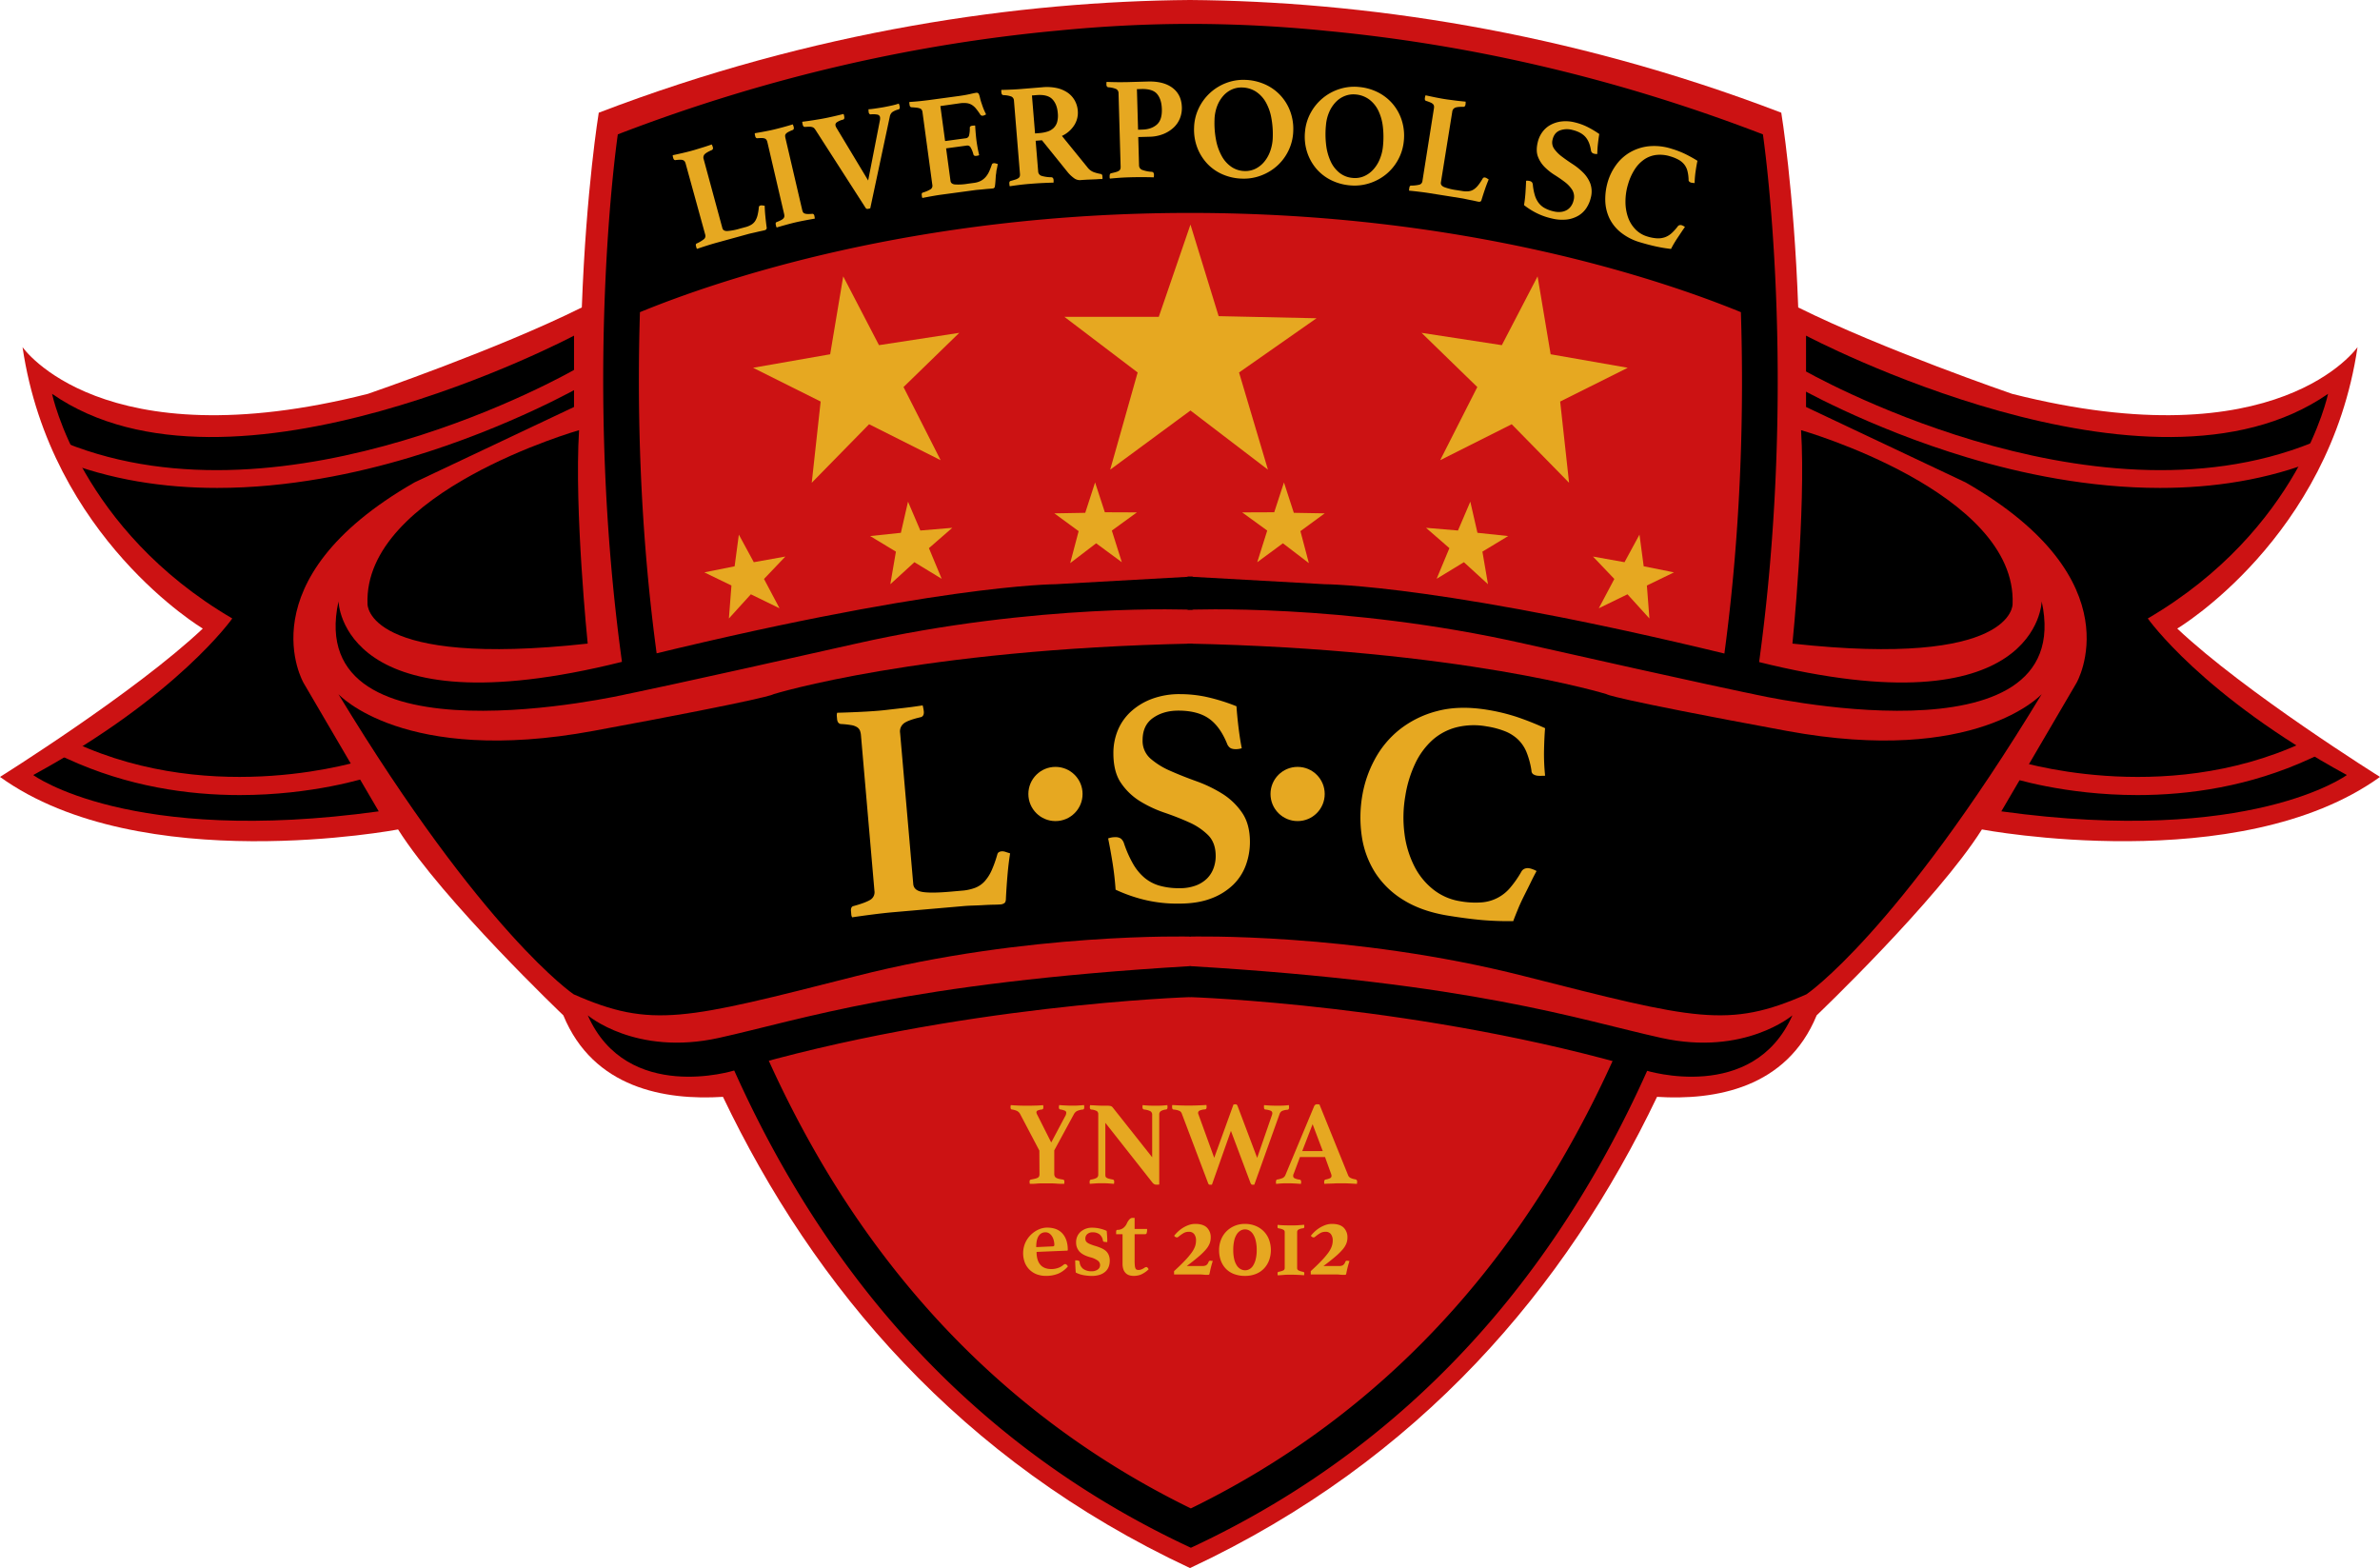 <svg xmlns="http://www.w3.org/2000/svg" viewBox="0 0 1658.06 1092.45"><defs><style>.cls-1{fill:#cc1213;}.cls-2{fill:#e6a821;}</style></defs><title>logo</title><g id="Xtras_--_Back" data-name="Xtras -- Back"><path class="cls-1" d="M1821,571.41s106-63.12,125.58-196.06c0,0-54.84,79.63-240.65,32.54,0,0-90.32-31-149-60.18-3-82.66-11.8-135.67-11.8-135.67-150.08-57.55-293.85-77.61-411.78-78.51h-.26c-117.93.9-261.69,21-411.78,78.51,0,0-8.76,53-11.8,135.67-58.65,29.2-149,60.18-149,60.18C374.73,455,319.88,375.35,319.88,375.35,339.5,508.29,445.46,571.41,445.46,571.41c-47.09,44.48-141.28,103.35-141.28,103.35,98.11,70.64,277.33,36.6,277.33,36.6,31.4,49.69,115.12,129.49,115.12,129.49,20.88,50.77,70.65,59.34,111.21,56.79,63.24,132.32,164.63,253,325.24,328.21v.12l.13-.06.13.06v-.12c160.61-75.19,262-195.89,325.24-328.21,40.56,2.55,90.34-6,111.21-56.79,0,0,83.72-79.8,115.12-129.49,0,0,179.22,34,277.33-36.6C1962.24,674.76,1868.05,615.89,1821,571.41Z" transform="translate(-304.18 -133.53)"/></g><g id="Shield"><path d="M1532.33,227.13c-108.17-41.65-211-63.25-303.69-72.06a948.11,948.11,0,0,0-94.84-4.89c-31.8,0-62.85,1.73-92.72,4.67-93.5,8.68-197.45,30.3-306.49,72.28,0,0-25.34,170.82,3.94,375L762.37,594C749.49,501.52,748,415.88,750,351c53.64-22,190.8-69.14,383.23-69.14S1463.3,329,1517,351c2.06,64.56.63,149.66-12,241.56l23.85,8.22C1557.72,397.18,1532.33,227.13,1532.33,227.13Z" transform="translate(-304.18 -133.53)"/><path d="M1389.63,945.76c-63.1,106.28-149.12,186.49-255.83,238.59C1027.08,1132.25,941,1052,877.85,945.75a755.05,755.05,0,0,1-42.37-82.94L810,866.3c59.94,140,159.75,269.12,323.83,345.46,164.27-76.43,264.06-205.76,323.88-346l-25.49-3.49A755.52,755.52,0,0,1,1389.63,945.76Z" transform="translate(-304.18 -133.53)"/></g><g id="Banner"><path d="M1133.53,786S1020.7,783,901,813.42s-142.76,36.8-197.21,12.76c0,0-62.79-42.38-163.85-209.08,0,0,45.46,50,177.58,25.61,126.08-23.3,125.59-25.61,125.59-25.61s101-31.3,291.84-35.22Z" transform="translate(-304.18 -133.53)"/><path d="M1133.53,806.56v21.58s-162.86,5.16-317.88,51.15c0,0-74.57,23.32-102-38.44,0,0,33.36,28.5,91.25,15.74S935.35,818.33,1133.53,806.56Z" transform="translate(-304.18 -133.53)"/><path d="M540,552.44s1.75,91,197.52,42.15c216.52-54.07,302-54.07,302-54.07l95.47-5.34v23.15s-108.12-4.91-234.32,23.55S740.76,617.1,740.76,617.1,514.44,669.2,540,552.44Z" transform="translate(-304.18 -133.53)"/><path d="M707.59,433.2S557,476.21,560.23,554.41c0,0-1.3,44.47,153.38,27.47C713.61,581.88,704.13,489,707.59,433.2Z" transform="translate(-304.18 -133.53)"/><path d="M340.45,407.89S360.08,502.4,466,564.38c0,0-37.94,54.13-138.67,109.07,0,0,66.72,49.3,240.71,25.3l-52.33-89.4s-41.86-71.46,77.18-139.73l111.2-52.57V367.34S464.73,494.23,340.45,407.89Z" transform="translate(-304.18 -133.53)"/><path d="M1133,786S1245.8,783,1365.5,813.42s142.75,36.8,197.21,12.76c0,0,62.79-42.38,163.85-209.08,0,0-45.47,50-177.59,25.61-126.07-23.3-125.58-25.61-125.58-25.61s-101-31.3-291.84-35.22Z" transform="translate(-304.18 -133.53)"/><path d="M1133,806.56v21.58s162.87,5.16,317.89,51.15c0,0,74.56,23.32,102-38.44,0,0-33.36,28.5-91.25,15.74S1331.16,818.33,1133,806.56Z" transform="translate(-304.18 -133.53)"/><path d="M1726.56,552.44s-1.75,91-197.52,42.15c-216.52-54.07-302-54.07-302-54.07l-95.47-5.34v23.15s108.12-4.91,234.32,23.55,159.87,35.22,159.87,35.22S1752.06,669.2,1726.56,552.44Z" transform="translate(-304.18 -133.53)"/><path d="M1558.92,433.2s150.64,43,147.36,121.21c0,0,1.29,44.47-153.38,27.47C1552.9,581.88,1562.38,489,1558.92,433.2Z" transform="translate(-304.18 -133.53)"/><path d="M1926.05,407.89s-19.62,94.51-125.58,156.49c0,0,37.93,54.13,138.66,109.07,0,0-66.71,49.3-240.7,25.3l52.33-89.4s41.86-71.46-77.19-139.73l-111.19-52.57V367.34S1801.78,494.23,1926.05,407.89Z" transform="translate(-304.18 -133.53)"/></g><g id="Xtras_--_Front" data-name="Xtras -- Front"><path class="cls-1" d="M455.48,473.44c-36.59,0-74.43-5.46-110.44-19.95L349.66,442c156.19,62.86,352.85-49.86,354.82-51l6.22,10.7c-.5.29-51.27,29.65-121.11,50.56C552.33,463.42,505.05,473.44,455.48,473.44Z" transform="translate(-304.18 -133.53)"/><path class="cls-1" d="M471.22,687.41c-35.6,0-78-5.83-120.28-25.35l-5.61-2.59,5.18-11.24,5.62,2.6c98.5,45.46,201.07,12.25,202.09,11.91l5.87-2L568,672.52l-5.86,2C559.56,675.34,522.41,687.41,471.22,687.41Z" transform="translate(-304.18 -133.53)"/><path class="cls-1" d="M1809,473.44c-49.58,0-96.84-10-134.11-21.18-69.84-20.91-120.61-50.27-121.12-50.56L1560,391c2,1.15,198.64,113.87,354.81,51l4.62,11.48C1883.46,468,1845.61,473.44,1809,473.44Z" transform="translate(-304.18 -133.53)"/><path class="cls-1" d="M1793.29,687.41c-51.2,0-88.35-12.07-90.93-12.93l-5.86-2,3.91-11.73,5.87,2c1,.34,103.59,33.55,202.1-11.91l5.61-2.6,5.19,11.24-5.62,2.59C1871.28,681.57,1828.89,687.41,1793.29,687.41Z" transform="translate(-304.18 -133.53)"/></g><g id="Text"><polygon class="cls-2" points="829.35 156.46 807.28 220.73 741.54 220.73 792.56 259.48 773.43 327.18 829.35 285.97 883.32 327.18 863.2 259.48 917.16 221.71 848.98 220.24 829.35 156.46"/><polygon class="cls-2" points="762.91 336.09 756.05 357.25 734.53 357.62 751.45 370.02 745.57 392.29 763.64 378.48 781.54 391.67 774.58 369.62 792.03 356.95 769.7 356.86 762.91 336.09"/><polygon class="cls-2" points="894.49 336.09 901.36 357.25 922.88 357.62 905.96 370.02 911.84 392.29 893.76 378.48 875.87 391.67 882.83 369.62 865.38 356.95 887.71 356.86 894.49 336.09"/><polygon class="cls-2" points="1024.31 349.49 1029.28 371.17 1050.68 373.44 1032.74 384.3 1036.63 406.99 1019.85 391.65 1000.86 403.21 1009.74 381.86 993.47 367.7 1015.72 369.57 1024.31 349.49"/><polygon class="cls-2" points="1142.16 372.45 1145.1 394.5 1166.2 398.74 1147.32 407.89 1149.09 430.85 1133.8 414.01 1113.82 423.75 1124.65 403.33 1109.77 387.72 1131.75 391.65 1142.16 372.45"/><polygon class="cls-2" points="632.58 349.49 627.61 371.17 606.21 373.44 624.15 384.3 620.26 406.99 637.04 391.65 656.03 403.21 647.15 381.86 663.42 367.7 641.17 369.57 632.58 349.49"/><polygon class="cls-2" points="514.73 372.45 511.79 394.5 490.7 398.74 509.57 407.89 507.8 430.85 523.09 414.01 543.07 423.75 532.25 403.33 547.13 387.72 525.14 391.65 514.73 372.45"/><polygon class="cls-2" points="587.44 192.53 578.35 246.8 524.64 256.21 571.72 279.73 565.51 336.31 605.47 295.54 655.31 320.59 629.45 269.63 668.28 231.87 612.36 240.45 587.44 192.53"/><polygon class="cls-2" points="1071.18 192.53 1080.28 246.8 1133.99 256.21 1086.91 279.73 1093.12 336.31 1053.15 295.54 1003.32 320.59 1029.18 269.63 990.35 231.87 1046.27 240.45 1071.18 192.53"/><path class="cls-2" d="M940.41,749.35q.39,4.53,6.35,5.53t19.33-.16l8.2-.72a33.31,33.31,0,0,0,9.28-2,17.59,17.59,0,0,0,6.66-4.61,29.48,29.48,0,0,0,4.87-7.7,81.24,81.24,0,0,0,3.92-11.1q.5-1.79,3.09-2a6.9,6.9,0,0,1,2.64.42l3.14,1c-.76,4.71-1.36,9.79-1.83,15.26s-.83,10.84-1.09,16.08c0,1.73-.37,2.86-1.12,3.35a5.25,5.25,0,0,1-2.43.87c-1.15.1-2.77.17-4.87.2s-4.37.13-6.82.27-5,.25-7.47.33-4.73.2-6.6.36l-49,4.27q-6.26.54-14.31,1.57t-14.5,2a5,5,0,0,1-.63-2.23l-.18-2q-.29-3.24,1.86-3.64,8.05-2.22,11.47-4.26a6.16,6.16,0,0,0,3-6.35L904,646a12.15,12.15,0,0,0-.74-3.52,5.25,5.25,0,0,0-1.94-2.33,10.92,10.92,0,0,0-4.15-1.49,60.85,60.85,0,0,0-7.35-.77c-1.48-.31-2.3-1.46-2.48-3.48l-.17-1.94a6.37,6.37,0,0,1,.23-2.41c4.62-.11,9.54-.29,14.73-.53S912,629,916,628.67c2-.17,4.31-.4,6.89-.71l8.07-.92q4.2-.46,8.38-1c2.8-.39,5.33-.76,7.62-1.1a21.44,21.44,0,0,1,.53,2.34c.15.86.24,1.5.28,1.93.18,2-.44,3.3-1.84,3.86q-9.17,2.1-12.11,4.42a7.1,7.1,0,0,0-2.57,6.64Z" transform="translate(-304.18 -133.53)"/><path class="cls-2" d="M1169.27,654.78a13,13,0,0,1-4.12.65c-2,0-3.46-.4-4.32-1.19a6.1,6.1,0,0,1-1.74-2.49q-5-12.35-12.88-17.76t-21.11-5.41q-10.39,0-17.65,5.09t-7.26,15.48a16.35,16.35,0,0,0,5.53,12.88,53.16,53.16,0,0,0,13.86,8.55q8.33,3.69,18,7.15a94.37,94.37,0,0,1,18,8.66,46.56,46.56,0,0,1,13.85,13.21q5.54,8,5.53,20.57a46.73,46.73,0,0,1-2.82,16,36.54,36.54,0,0,1-8.87,13.75,44.23,44.23,0,0,1-15.38,9.53q-9.3,3.57-22.3,3.57A97.13,97.13,0,0,1,1100,760a107.12,107.12,0,0,1-18.62-6.68q-.64-9.28-2.06-18.28t-3.14-17.43a13.46,13.46,0,0,1,5-.87,6.48,6.48,0,0,1,3.9,1,7.05,7.05,0,0,1,2.16,3.35,79.51,79.51,0,0,0,6.28,14.19,36.29,36.29,0,0,0,8,9.74,28.63,28.63,0,0,0,10.51,5.52,49.14,49.14,0,0,0,13.75,1.74,31.81,31.81,0,0,0,11.47-1.85,22.34,22.34,0,0,0,7.8-4.88,19.65,19.65,0,0,0,4.55-7.16,24.49,24.49,0,0,0,1.51-8.45q0-9.33-5.3-14.64a44.18,44.18,0,0,0-13.22-8.89q-7.89-3.58-17.1-6.72a84.58,84.58,0,0,1-17.1-8A43.67,43.67,0,0,1,1085.15,679q-5.31-7.69-5.31-20.71a41.38,41.38,0,0,1,3.14-16.16,36.57,36.57,0,0,1,9.2-13,45,45,0,0,1,14.62-8.78,54.83,54.83,0,0,1,19.6-3.26,88.15,88.15,0,0,1,18.3,1.95,136.42,136.42,0,0,1,20.89,6.5q.44,6.5,1.4,14.61C1167.65,645.58,1168.4,650.45,1169.27,654.78Z" transform="translate(-304.18 -133.53)"/><path class="cls-2" d="M1312.52,771.32q-18-3-30.49-10.74a61.29,61.29,0,0,1-19.7-18.94,64.71,64.71,0,0,1-9.36-25,90,90,0,0,1,.29-29,81.16,81.16,0,0,1,8.47-24.72,67,67,0,0,1,17.29-21,70.28,70.28,0,0,1,26.28-13q15.39-4.14,35.26-.87a134.06,134.06,0,0,1,20.16,4.87,200,200,0,0,1,19.87,7.89q-.52,5.84-.73,15a143.27,143.27,0,0,0,.75,18.12l-2.87.07a15.37,15.37,0,0,1-2.61-.1,6.94,6.94,0,0,1-2.8-1,3.08,3.08,0,0,1-1.23-2.51,57.68,57.68,0,0,0-3.39-12.74,26,26,0,0,0-5.89-8.87,28.34,28.34,0,0,0-9-5.77,59.18,59.18,0,0,0-12.83-3.43,50.29,50.29,0,0,0-21,.58A40.18,40.18,0,0,0,1302.2,649a51.54,51.54,0,0,0-12,16.24,82.66,82.66,0,0,0-7,22.88,87.82,87.82,0,0,0-.53,26.46,69.58,69.58,0,0,0,6.84,22.42,48.48,48.48,0,0,0,13.23,16.23,40.26,40.26,0,0,0,18.63,8.12,59.37,59.37,0,0,0,14.9.82,28.74,28.74,0,0,0,20.15-10.39,73.62,73.62,0,0,0,7.64-11,4.41,4.41,0,0,1,2.43-2.12,6,6,0,0,1,3-.27,13.89,13.89,0,0,1,2.62.76,16.18,16.18,0,0,1,2.54,1.18c-1.25,2.29-2.6,4.88-4,7.79s-2.91,5.88-4.43,8.92-3,6.1-4.26,9.17-2.5,6.07-3.56,9a213.65,213.65,0,0,1-21.82-.74Q1325.55,773.46,1312.52,771.32Z" transform="translate(-304.18 -133.53)"/><circle class="cls-2" cx="735.31" cy="553.12" r="18.88"/><circle class="cls-2" cx="904" cy="553.12" r="18.88"/><path class="cls-2" d="M1028.26,935.07,1015,909.87a5.27,5.27,0,0,0-2.29-2.41,12.56,12.56,0,0,0-3.53-1c-.67-.05-1-.61-1-1.66v-.37a1.65,1.65,0,0,1,.08-.46l.09-.58c1.21.11,2.78.2,4.69.29s4,.12,6.28.12c.78,0,1.71,0,2.79,0l3.28-.08c1.11,0,2.15-.07,3.12-.13s1.76-.11,2.37-.16a4.94,4.94,0,0,1,.17,1v.45c0,1-.33,1.47-1,1.58a9.15,9.15,0,0,0-3,.71,1.36,1.36,0,0,0-.83,1.21,3.94,3.94,0,0,0,.58,1.74l9.73,19.3,9.56-18a5.62,5.62,0,0,0,.92-2.66,1.52,1.52,0,0,0-.92-1.45,13,13,0,0,0-3.16-.88c-.72-.11-1.08-.63-1.08-1.58a10.5,10.5,0,0,1,.25-1.49c1.17.11,2.62.2,4.37.29s3.28.12,4.61.12,2.62,0,4-.08,2.84-.17,4.28-.33a3.61,3.61,0,0,1,.17,1v.54c0,1-.34,1.53-1,1.58a12.91,12.91,0,0,0-4.16,1.08,5.65,5.65,0,0,0-2,2.08l-13.72,25.28v16.56A3.73,3.73,0,0,0,1039,953a2.24,2.24,0,0,0,.92,1,6.57,6.57,0,0,0,1.78.71,28.65,28.65,0,0,0,3,.54,1.33,1.33,0,0,1,.7.37,1.75,1.75,0,0,1,.3,1.21,1.8,1.8,0,0,1-.05.37,2.19,2.19,0,0,0,0,.46l-.08.58c-.89,0-1.72,0-2.5,0l-2.33-.12c-1.33-.12-2.7-.18-4.11-.21s-2.59,0-3.54,0-2.15,0-3.45,0-2.56.09-3.78.21l-2.12.12c-.7,0-1.4,0-2.12,0l-.09-.58a1.65,1.65,0,0,1-.08-.46v-.37a1.81,1.81,0,0,1,.29-1.21,1.32,1.32,0,0,1,.71-.37c1.16-.22,2.13-.43,2.91-.62a8,8,0,0,0,1.83-.67,2,2,0,0,0,.91-1,3.73,3.73,0,0,0,.25-1.49Z" transform="translate(-304.18 -133.53)"/><path class="cls-2" d="M1106.86,939.73V910.2a2.76,2.76,0,0,0-1.25-2.57,12.46,12.46,0,0,0-4.41-1.17c-.72-.16-1.08-.69-1.08-1.58v-.66a2,2,0,0,1,.17-.83c1.38.16,2.74.27,4.07.33s2.88.08,4.66.08,3.3,0,4.57-.08,2.55-.17,3.83-.33c0,.27.09.55.12.83a6.16,6.16,0,0,1,0,.66c0,1-.33,1.47-1,1.58a9,9,0,0,0-3.75,1.17,2.83,2.83,0,0,0-1,2.41v48.65a7.32,7.32,0,0,1-1.12.13l-1,0a3.14,3.14,0,0,1-1.24-.29,4.14,4.14,0,0,1-1.42-1.21l-32.77-41.58v35.93a5.83,5.83,0,0,0,.13,1.37,1.5,1.5,0,0,0,.66.91,5.56,5.56,0,0,0,1.58.67c.7.19,1.63.4,2.79.62a1.43,1.43,0,0,1,.71.37,1.81,1.81,0,0,1,.29,1.21,7.61,7.61,0,0,1-.17,1.42c-1.39-.12-2.69-.21-3.91-.3s-2.63-.12-4.24-.12-3.15,0-4.62.12-2.81.18-4,.3a1.68,1.68,0,0,1-.16-.75v-.67a1.74,1.74,0,0,1,.29-1.16,1.28,1.28,0,0,1,.7-.42,10.17,10.17,0,0,0,4-1.24,2.73,2.73,0,0,0,1-2.33V909.62a2.5,2.5,0,0,0-.87-2,9.15,9.15,0,0,0-4-1.12c-.67-.16-1-.69-1-1.58v-.37a1.38,1.38,0,0,1,.09-.46l.08-.66,2.24.12c.72,0,1.45.07,2.17.12,1.21.06,2.45.1,3.7.13s2.26,0,3,0a14.66,14.66,0,0,1,3.16.21,3,3,0,0,1,1.33.79Z" transform="translate(-304.18 -133.53)"/><path class="cls-2" d="M1163.49,903a6.38,6.38,0,0,1,.75-.12,4.54,4.54,0,0,1,.58-.05,1.34,1.34,0,0,1,1,.29,3.66,3.66,0,0,1,.62,1.13L1180,940.15l10.15-29.36a5.34,5.34,0,0,0,.41-1.75,1.78,1.78,0,0,0-1.08-1.7,12.34,12.34,0,0,0-3.74-.88c-.66-.05-1-.58-1-1.58a1.3,1.3,0,0,1,0-.37,3.23,3.23,0,0,0,0-.46l.09-.66c.94.11,2.29.2,4,.29s3.37.12,4.87.12,3.13,0,4.57-.08a38.37,38.37,0,0,0,3.83-.33l.08.66a2.81,2.81,0,0,0,0,.5,2.48,2.48,0,0,1,.05.42c0,1-.37,1.6-1.09,1.66a11.86,11.86,0,0,0-3.78.83,3.71,3.71,0,0,0-1.79,2.25l-17.55,49.07a4.13,4.13,0,0,1-.58.08h-.58a1.32,1.32,0,0,1-.88-.25,3.76,3.76,0,0,1-.7-1.17l-13.56-36.09-13.22,37.43a4.14,4.14,0,0,1-.62.08h-.55a1.42,1.42,0,0,1-1-.25,3,3,0,0,1-.63-1.17l-18.21-48.15a3.36,3.36,0,0,0-1.46-1.79,11.82,11.82,0,0,0-4.2-1c-.72-.06-1.08-.64-1.08-1.75v-.71a1.25,1.25,0,0,1,.17-.7l2.83.16c1,.06,2.12.1,3.2.13l3.16.08c1,0,1.93,0,2.7,0q2.75,0,6-.12c2.16-.09,4.1-.18,5.82-.29a7.55,7.55,0,0,1,.13.83c0,.27,0,.5,0,.66,0,1-.36,1.53-1.08,1.58a11,11,0,0,0-3.75.83,1.77,1.77,0,0,0-1.08,1.58,2.13,2.13,0,0,0,.09.63,4.68,4.68,0,0,0,.25.7l10.89,30Z" transform="translate(-304.18 -133.53)"/><path class="cls-2" d="M1227.28,939.56h-17.46l-4.33,11.56a2.48,2.48,0,0,0-.33.92,4.33,4.33,0,0,0-.08.75,1.72,1.72,0,0,0,.87,1.49,9.77,9.77,0,0,0,3.53,1c.78.11,1.17.64,1.17,1.58a7.61,7.61,0,0,1-.17,1.42c-1.49-.12-3.07-.21-4.74-.3s-3.3-.12-4.9-.12c-1.12,0-2.28,0-3.5.08s-2.58.17-4.07.34a1.56,1.56,0,0,1-.17-.75v-.67c0-1.05.36-1.61,1.08-1.66a14.62,14.62,0,0,0,3.7-1.08,4.07,4.07,0,0,0,1.79-2l20-47.9a2.14,2.14,0,0,1,2-1.42,7.7,7.7,0,0,1,.83.05,8.47,8.47,0,0,1,.91.12l20,49.4a3.41,3.41,0,0,0,1.91,1.87,11.57,11.57,0,0,0,3.08.87,1.5,1.5,0,0,1,1.25,1.67,7.91,7.91,0,0,1-.17,1.5c-1.78-.12-3.52-.21-5.24-.3s-3.33-.12-4.82-.12c-.78,0-1.72,0-2.83,0s-2.25.07-3.41.13l-3.45.12c-1.14,0-2.1.07-2.87.13a1.69,1.69,0,0,1-.17-.75v-.67a1.83,1.83,0,0,1,.29-1.12,1.25,1.25,0,0,1,.63-.46,12.15,12.15,0,0,0,3.2-.95,1.74,1.74,0,0,0,1-1.63,3.93,3.93,0,0,0-.25-1.24Zm-1.58-4.16-7.07-18.71-7.23,18.71Z" transform="translate(-304.18 -133.53)"/><path class="cls-2" d="M1045.1,1014.65a2.06,2.06,0,0,1,1.18-.52,1.58,1.58,0,0,1,.85.34,3.59,3.59,0,0,1,1,1.3,18,18,0,0,1-6.64,5,22.63,22.63,0,0,1-8.87,1.59,18.06,18.06,0,0,1-5.68-.92,14.33,14.33,0,0,1-5-2.9,14.58,14.58,0,0,1-3.6-4.94,18.43,18.43,0,0,1,.22-14.51,18.61,18.61,0,0,1,4.05-5.6,18,18,0,0,1,5.34-3.53,14.23,14.23,0,0,1,5.57-1.23q7.2,0,10.87,4.16t3.68,11.36a.46.46,0,0,1-.52.52l-21.23.89q0,5.79,2.58,8.87c1.73,2.06,4.32,3.08,7.78,3.08a14,14,0,0,0,4.51-.74A11.27,11.27,0,0,0,1045.1,1014.65ZM1032.43,992a5.35,5.35,0,0,0-4.61,2.49q-1.74,2.49-1.74,7.83l11.52-.52c.73,0,1.1-.37,1.1-1a12.7,12.7,0,0,0-.37-3,9.84,9.84,0,0,0-1.14-2.86,7.11,7.11,0,0,0-2-2.16A4.75,4.75,0,0,0,1032.43,992Z" transform="translate(-304.18 -133.53)"/><path class="cls-2" d="M1073.74,998.69c-.69-.05-1.08-.32-1.18-.81a6.77,6.77,0,0,0-2.38-4.46,7.53,7.53,0,0,0-4.68-1.41,5.42,5.42,0,0,0-3.86,1.26,4,4,0,0,0-1.33,3,4.66,4.66,0,0,0,.22,1.49,2.89,2.89,0,0,0,.93,1.26,7.93,7.93,0,0,0,2,1.15,33.65,33.65,0,0,0,3.41,1.23,35.39,35.39,0,0,1,4.45,1.59,12.48,12.48,0,0,1,3.27,2,7.89,7.89,0,0,1,2,2.86,10.17,10.17,0,0,1,.71,4,11.84,11.84,0,0,1-.71,4.09,8.54,8.54,0,0,1-2.26,3.37,10.89,10.89,0,0,1-3.94,2.27,17.78,17.78,0,0,1-5.71.81,33.8,33.8,0,0,1-5.46-.51,18.56,18.56,0,0,1-5.6-1.86c-.1-1.29-.19-2.66-.26-4.12s-.12-2.91-.12-4.34h1a3.41,3.41,0,0,1,1.41.26,1,1,0,0,1,.67.85,6.54,6.54,0,0,0,2.45,4.79,9.47,9.47,0,0,0,5.94,1.67,7,7,0,0,0,4.23-1.19,3.67,3.67,0,0,0,1.63-3.12,3.88,3.88,0,0,0-1.45-3,15.49,15.49,0,0,0-5.45-2.45c-3.62-1-6.15-2.41-7.61-4.12a9.12,9.12,0,0,1-2.19-6.13,9.57,9.57,0,0,1,3.15-7.49,11.83,11.83,0,0,1,8.21-2.83,22.15,22.15,0,0,1,5.6.71,23.11,23.11,0,0,1,4.35,1.52c0,.4.09.93.14,1.6s.1,1.39.15,2.15.09,1.51.11,2.23,0,1.32,0,1.82Z" transform="translate(-304.18 -133.53)"/><path class="cls-2" d="M1101.58,1016.66a2.6,2.6,0,0,1,1.27-.45c.49,0,1,.52,1.55,1.56a18.42,18.42,0,0,1-5.45,3.71,13.65,13.65,0,0,1-4.94.89,10.84,10.84,0,0,1-2.86-.37,6.18,6.18,0,0,1-2.48-1.33,6.7,6.7,0,0,1-1.79-2.64,11.71,11.71,0,0,1-.66-4.27V993.35h-4.46v-1.86a2.41,2.41,0,0,1,.15-.74c.1-.3.4-.45.89-.45a6.48,6.48,0,0,0,3.71-1.15,8,8,0,0,0,2.75-3.45,10.34,10.34,0,0,1,1.82-2.75,2.83,2.83,0,0,1,2-1h1.55v7.73h8.69a8.56,8.56,0,0,1-.33,3,1.26,1.26,0,0,1-1.23.67h-7.13v18.33a32.3,32.3,0,0,0,.15,3.53,6,6,0,0,0,.49,2,1.56,1.56,0,0,0,.89.85,4.19,4.19,0,0,0,1.3.19,5.87,5.87,0,0,0,1.93-.41A10.69,10.69,0,0,0,1101.58,1016.66Z" transform="translate(-304.18 -133.53)"/><path class="cls-2" d="M1125.12,995.13a1.77,1.77,0,0,1-1,.44,2.23,2.23,0,0,1-1-.29,2.55,2.55,0,0,1-.93-.89,24.47,24.47,0,0,1,3-3.2,22.3,22.3,0,0,1,3.56-2.59,19.65,19.65,0,0,1,3.94-1.79,13.5,13.5,0,0,1,4.19-.66q5.49,0,8.13,2.59a9.31,9.31,0,0,1,2.63,6.91,11.69,11.69,0,0,1-.74,4.12,15.07,15.07,0,0,1-2.63,4.23,45.75,45.75,0,0,1-5.13,5q-3.23,2.78-8.2,6.49h10.91a5.73,5.73,0,0,0,2.53-.48,4.59,4.59,0,0,0,1.78-2.41,1.23,1.23,0,0,1,1.19-.82,6.17,6.17,0,0,1,1,.15,1.42,1.42,0,0,1,.34,0,2.48,2.48,0,0,0,.41,0c-.45,1.33-.87,2.78-1.27,4.34s-.71,3.05-1,4.49a1.25,1.25,0,0,1-.37.74,1.39,1.39,0,0,1-.74.15c-.89,0-2,0-3.34-.15s-2.8-.15-4.38-.15h-15.89v-2.3q4.46-4.08,7.39-7.16a57.08,57.08,0,0,0,4.71-5.53,17.75,17.75,0,0,0,2.49-4.49,12.2,12.2,0,0,0,.7-4,7.19,7.19,0,0,0-1.3-4.64,4.46,4.46,0,0,0-3.67-1.59,7.72,7.72,0,0,0-3.3.7A25.37,25.37,0,0,0,1125.12,995.13Z" transform="translate(-304.18 -133.53)"/><path class="cls-2" d="M1171.52,1022.37a21.25,21.25,0,0,1-7.62-1.29,15.6,15.6,0,0,1-5.68-3.68,16,16,0,0,1-3.52-5.68,20.8,20.8,0,0,1-1.22-7.31,19.62,19.62,0,0,1,1.29-7.13,17.05,17.05,0,0,1,3.68-5.79,17.73,17.73,0,0,1,5.68-3.9,18.28,18.28,0,0,1,7.39-1.44,19.19,19.19,0,0,1,7.34,1.37,17.07,17.07,0,0,1,5.72,3.79,16.57,16.57,0,0,1,3.67,5.75,21.21,21.21,0,0,1,.08,14.4,17,17,0,0,1-3.53,5.72,15.72,15.72,0,0,1-5.68,3.82A20,20,0,0,1,1171.52,1022.37Zm-8.17-18a26.9,26.9,0,0,0,.66,6.38,14,14,0,0,0,1.82,4.38,7.64,7.64,0,0,0,2.68,2.53,6.6,6.6,0,0,0,3.15.81,6.1,6.1,0,0,0,2.93-.78,7,7,0,0,0,2.57-2.48,14.89,14.89,0,0,0,1.81-4.38,25.63,25.63,0,0,0,.71-6.46,27.23,27.23,0,0,0-.67-6.5,14.66,14.66,0,0,0-1.82-4.49,7.56,7.56,0,0,0-2.63-2.6,6.13,6.13,0,0,0-6.09,0,7.8,7.8,0,0,0-2.64,2.53,14.07,14.07,0,0,0-1.82,4.45A28.69,28.69,0,0,0,1163.35,1004.41Z" transform="translate(-304.18 -133.53)"/><path class="cls-2" d="M1194.3,986.81c1.24.15,2.6.25,4.09.3s3.19.08,5.12.08,3.62,0,5.09-.12,2.83-.18,4.12-.33c0,.25.08.49.11.74s0,.47,0,.67c0,.4-.08.66-.26.78a1.54,1.54,0,0,1-.55.26,8.18,8.18,0,0,0-3.38,1,1.92,1.92,0,0,0-.78,1.63v25.09a1.73,1.73,0,0,0,.93,1.63,11.74,11.74,0,0,0,3.23,1,1.73,1.73,0,0,1,.55.26.79.79,0,0,1,.26.7,8,8,0,0,1-.14,1.42c-1.29-.1-2.68-.19-4.16-.26s-3.19-.12-5.12-.12-3.62,0-5,.15l-4,.3a2,2,0,0,1-.19-.71q0-.4,0-.78a.89.89,0,0,1,.81-1,11.34,11.34,0,0,0,3.27-1,1.75,1.75,0,0,0,.89-1.63V991.79a1.74,1.74,0,0,0-1-1.6,10.17,10.17,0,0,0-3.19-.93,1.15,1.15,0,0,1-.59-.26c-.15-.12-.22-.38-.22-.78v-.66A2,2,0,0,1,1194.3,986.81Z" transform="translate(-304.18 -133.53)"/><path class="cls-2" d="M1220.36,995.13a1.77,1.77,0,0,1-1,.44,2.27,2.27,0,0,1-1-.29,2.55,2.55,0,0,1-.93-.89,25.89,25.89,0,0,1,3-3.2,22.3,22.3,0,0,1,3.56-2.59,20.17,20.17,0,0,1,3.94-1.79,13.54,13.54,0,0,1,4.19-.66q5.49,0,8.13,2.59a9.28,9.28,0,0,1,2.64,6.91,11.69,11.69,0,0,1-.74,4.12,15.37,15.37,0,0,1-2.64,4.23,45.56,45.56,0,0,1-5.12,5q-3.23,2.78-8.21,6.49h10.92a5.66,5.66,0,0,0,2.52-.48,4.54,4.54,0,0,0,1.78-2.41,1.24,1.24,0,0,1,1.19-.82,6.24,6.24,0,0,1,1,.15,1.48,1.48,0,0,1,.34,0,2.46,2.46,0,0,0,.4,0c-.44,1.33-.86,2.78-1.26,4.34s-.72,3.05-1,4.49a1.31,1.31,0,0,1-.37.74,1.41,1.41,0,0,1-.75.15c-.89,0-2,0-3.34-.15s-2.8-.15-4.38-.15h-15.89v-2.3q4.45-4.08,7.39-7.16a57.35,57.35,0,0,0,4.72-5.53,18,18,0,0,0,2.48-4.49,12.22,12.22,0,0,0,.71-4,7.25,7.25,0,0,0-1.3-4.64,4.48,4.48,0,0,0-3.68-1.59,7.75,7.75,0,0,0-3.3.7A25.37,25.37,0,0,0,1220.36,995.13Z" transform="translate(-304.18 -133.53)"/><path class="cls-2" d="M807.44,292.47c.38,1.38,1.52,2.06,3.42,2a40.05,40.05,0,0,0,8.95-1.73l3.74-1a15.51,15.51,0,0,0,4.13-1.72,8.29,8.29,0,0,0,2.7-2.7,14,14,0,0,0,1.6-4,38.5,38.5,0,0,0,.87-5.48c0-.58.47-1,1.26-1.19a3.22,3.22,0,0,1,1.26,0l1.54.21c.06,2.25.21,4.65.46,7.23s.54,5.1.86,7.55a1.83,1.83,0,0,1-.23,1.65,2.44,2.44,0,0,1-1,.61c-.53.14-1.28.31-2.24.51s-2,.43-3.14.7-2.28.54-3.44.79-2.18.5-3,.73l-22.34,6.15q-2.85.8-6.5,1.95c-2.44.78-4.62,1.5-6.55,2.18a2.25,2.25,0,0,1-.48-1c-.12-.43-.21-.74-.26-.94-.27-1-.09-1.6.55-1.84a23.58,23.58,0,0,0,5-3,2.9,2.9,0,0,0,.86-3.2l-13.58-49.3a5.72,5.72,0,0,0-.64-1.57,2.52,2.52,0,0,0-1.1-.92,5.12,5.12,0,0,0-2-.33,25.54,25.54,0,0,0-3.48.27q-1.07,0-1.44-1.41c-.06-.19-.14-.49-.24-.88a3,3,0,0,1-.11-1.14q3.21-.67,6.79-1.5t6.34-1.59c.92-.25,2-.55,3.14-.91l3.66-1.12c1.27-.38,2.54-.78,3.8-1.2l3.44-1.16c.15.31.3.66.44,1s.24.68.29.87a1.57,1.57,0,0,1-.52,1.95q-4.07,1.76-5.24,3.08a3.36,3.36,0,0,0-.62,3.3Z" transform="translate(-304.18 -133.53)"/><path class="cls-2" d="M863,279.6a8.06,8.06,0,0,0,.53,1.6,2.09,2.09,0,0,0,1.06,1,5.65,5.65,0,0,0,2.09.4,26.47,26.47,0,0,0,3.48-.12c.69,0,1.16.46,1.39,1.45,0,.2.1.5.16.91a7.09,7.09,0,0,1,.08,1q-3.22.54-6.89,1.24t-6.45,1.34q-2.88.68-6.43,1.65T845.29,292a2.46,2.46,0,0,1-.43-.95c-.09-.4-.16-.7-.2-.9q-.37-1.58.6-1.92a27.31,27.31,0,0,0,3.18-1.42,5.17,5.17,0,0,0,1.64-1.27,2.57,2.57,0,0,0,.53-1.33,6.11,6.11,0,0,0-.18-1.69l-11.6-49.81a5.77,5.77,0,0,0-.59-1.59,2.43,2.43,0,0,0-1.06-1,5.31,5.31,0,0,0-2-.41,26.65,26.65,0,0,0-3.48.13c-.71-.05-1.18-.53-1.39-1.46q-.07-.3-.21-.9a3.17,3.17,0,0,1-.06-1.14c2.15-.36,4.44-.77,6.84-1.22s4.58-.91,6.5-1.36,4-1,6.38-1.64,4.64-1.31,6.73-1.94a9.85,9.85,0,0,1,.4,1.06c.13.39.21.69.26.89.22.93,0,1.56-.6,1.92a25.84,25.84,0,0,0-3.18,1.42,5.57,5.57,0,0,0-1.69,1.28,2.08,2.08,0,0,0-.53,1.33,7.84,7.84,0,0,0,.23,1.68Z" transform="translate(-304.18 -133.53)"/><path class="cls-2" d="M917.17,217.41a6.34,6.34,0,0,0,.1-2.2,2.21,2.21,0,0,0-1.69-1.81,15.51,15.51,0,0,0-4.71-.2c-.82.09-1.34-.47-1.57-1.68a2.17,2.17,0,0,1,0-.46,2.89,2.89,0,0,0-.06-.56l-.05-.82c.62-.05,1.37-.12,2.25-.22s1.84-.22,2.88-.39l3.13-.48c1.05-.16,2-.33,2.87-.49q2.91-.56,5.55-1.15a40.1,40.1,0,0,0,4.49-1.27l.25.79a1.76,1.76,0,0,1,.21.58c0,.2.07.37.1.5.24,1.27,0,2-.83,2.23a12.84,12.84,0,0,0-4.36,1.92,5.28,5.28,0,0,0-1.66,3.06l-13.6,63.86a4,4,0,0,1-.79.25l-.7.14a1.78,1.78,0,0,1-1.21-.09,3.63,3.63,0,0,1-1-1.26L872.29,224a9.89,9.89,0,0,0-.89-1.13,3,3,0,0,0-1.23-.75,6.66,6.66,0,0,0-2-.3q-1.2,0-3.15.12c-.88.1-1.44-.52-1.7-1.86,0-.2-.09-.48-.16-.85a1.51,1.51,0,0,1,0-.89c1-.12,2.17-.27,3.45-.44s2.58-.37,3.89-.58l3.83-.62q1.86-.3,3.27-.57c2.21-.41,4.6-.92,7.19-1.51s4.91-1.15,7-1.68a2.61,2.61,0,0,1,.39,1c.06.33.11.6.15.8.23,1.2-.05,1.92-.84,2.13a13.23,13.23,0,0,0-4.33,1.86,2.16,2.16,0,0,0-.94,2.15,5.45,5.45,0,0,0,.6,1.55L909,259.27Z" transform="translate(-304.18 -133.53)"/><path class="cls-2" d="M959.3,207.42l3.3,24.38,14.27-1.93a2.63,2.63,0,0,0,2.41-1.92,20.82,20.82,0,0,0,.53-5.28,1.24,1.24,0,0,1,.46-1.14,3,3,0,0,1,1.28-.43c.2,0,.52-.06,1-.08a4.17,4.17,0,0,1,1,0c.07,1.57.2,3.39.38,5.46s.36,3.81.55,5.23c.17,1.21.39,2.64.68,4.29s.68,3.49,1.17,5.56a2,2,0,0,1-.93.38l-1,.18c-1.21.16-1.92-.22-2.11-1.16a18.29,18.29,0,0,0-2.08-5,2.62,2.62,0,0,0-2.66-1l-14.26,1.93,3.07,22.66c.19,1.41,1.19,2.24,3,2.47a38.91,38.91,0,0,0,9-.49l4.25-.58a14.13,14.13,0,0,0,5-1.5,12.12,12.12,0,0,0,3.38-2.78,16.18,16.18,0,0,0,2.37-3.82q.95-2.13,1.83-4.73.21-.75,1.32-.9a3.29,3.29,0,0,1,1.25.14l1.5.42a14.52,14.52,0,0,1-.25,1.58c-.1.49-.19,1-.26,1.47a12.57,12.57,0,0,0-.48,2.54,18.61,18.61,0,0,1-.32,2.21c-.05.69-.09,1.47-.15,2.33s-.11,1.7-.18,2.5-.13,1.51-.22,2.14-.15,1.05-.19,1.27a1.65,1.65,0,0,1-1.51,1c-.54.08-1.32.15-2.34.22s-2.12.16-3.31.29-2.39.24-3.61.34-2.27.2-3.15.32l-23,3.11c-2,.26-4.19.62-6.71,1.06s-4.77.87-6.78,1.28a2.4,2.4,0,0,1-.34-1c-.06-.44-.11-.76-.13-1-.14-1,.12-1.6.79-1.76a23.84,23.84,0,0,0,5.31-2.26,2.91,2.91,0,0,0,1.28-3.06l-6.86-50.68a4,4,0,0,0-.53-1.63,2.47,2.47,0,0,0-1.32-1,10,10,0,0,0-2.33-.51c-.94-.11-2.14-.21-3.59-.29q-1.05-.17-1.26-1.68c0-.34-.09-.66-.13-1a2.62,2.62,0,0,1,.07-1q4.4-.28,7.74-.64t5.78-.68l20.74-2.81c3-.41,5.63-.86,7.8-1.36s3.65-.81,4.46-.91a1.73,1.73,0,0,1,1.74.69,13,13,0,0,1,.91,2.91,37.62,37.62,0,0,0,1.32,4.41c.36,1.12.74,2.2,1.16,3.24s1,2.3,1.75,3.78c-.32.18-.67.37-1.06.56a3.71,3.71,0,0,1-1.19.36,1.73,1.73,0,0,1-1.74-.69,43.06,43.06,0,0,0-3-4.18,11.8,11.8,0,0,0-3-2.68,9.2,9.2,0,0,0-3.66-1.2,19.07,19.07,0,0,0-4.77.13Z" transform="translate(-304.18 -133.53)"/><path class="cls-2" d="M1030.06,231.24l-4.38.36,1.75,21.26a3.39,3.39,0,0,0,2.25,3.15,24.3,24.3,0,0,0,6.9,1q1.44.09,1.59,1.92a9.91,9.91,0,0,1-.06,1.85c-2,0-4.44.11-7.4.24s-6.17.36-9.63.64q-3.66.3-7.06.73t-6.33.88a1.9,1.9,0,0,1-.27-.9c0-.34,0-.61-.07-.81-.1-1.16.22-1.83,1-2,1.4-.38,2.53-.73,3.4-1a7.54,7.54,0,0,0,2-1,2.44,2.44,0,0,0,.88-1.2,5,5,0,0,0,.12-1.7l-4.18-51a3.22,3.22,0,0,0-1.72-2.83,15.51,15.51,0,0,0-5.76-1,1.84,1.84,0,0,1-.87-.55,2.54,2.54,0,0,1-.42-1.4c0-.27-.05-.57-.07-.91a1.42,1.42,0,0,1,.13-.83q2.87,0,6.59-.19c2.49-.1,4.71-.23,6.68-.39l15.36-1.26a32.91,32.91,0,0,1,9.78.53,21.63,21.63,0,0,1,7.58,3.17,16.41,16.41,0,0,1,5,5.42,17.41,17.41,0,0,1,2.19,7.3,16.11,16.11,0,0,1-2.5,10.09,20.2,20.2,0,0,1-8.56,7.41l17.88,22a9.9,9.9,0,0,0,4.52,3.31,30.27,30.27,0,0,0,4.55,1.17,1.38,1.38,0,0,1,.85.39,1.94,1.94,0,0,1,.41,1.25c0,.27,0,.57.08.91a2.62,2.62,0,0,1-.12,1c-.75,0-1.81,0-3.17.11s-2.77.14-4.23.2-2.93.11-4.39.2-2.67.17-3.62.25a6.73,6.73,0,0,1-4.41-1.43,23.21,23.21,0,0,1-4.56-4.39Zm-1.74-5a24.88,24.88,0,0,0,5.65-1.07,11,11,0,0,0,4.2-2.45,9.39,9.39,0,0,0,2.48-4.14,17.27,17.27,0,0,0,.45-6.29q-.51-6.3-3.87-9.72t-11.08-2.78l-3.05.25,2.17,26.45Z" transform="translate(-304.18 -133.53)"/><path class="cls-2" d="M1097.16,229l.55,19.59a3.4,3.4,0,0,0,2.09,3.26,23.88,23.88,0,0,0,6.83,1.39c.95.11,1.45.78,1.48,2a8.8,8.8,0,0,1-.15,1.84c-2-.08-4.44-.13-7.41-.14s-6.17,0-9.64.12c-2.45.07-4.81.18-7.09.35s-4.4.35-6.37.54a2.08,2.08,0,0,1-.23-.91c0-.34,0-.62,0-.82,0-1.16.32-1.81,1.07-2,1.42-.31,2.57-.6,3.44-.86a7.65,7.65,0,0,0,2-.88,2.34,2.34,0,0,0,.94-1.15,4.67,4.67,0,0,0,.21-1.69l-1.45-51.12a3.23,3.23,0,0,0-1.57-2.92,15.75,15.75,0,0,0-5.7-1.27,1.84,1.84,0,0,1-.83-.58,2.42,2.42,0,0,1-.35-1.42c0-.27,0-.58,0-.92a1.43,1.43,0,0,1,.18-.82c1.91.08,4.11.13,6.6.17s4.71,0,6.68,0l15.41-.44q10.92-.3,17.18,4.42t6.51,13.5a19.26,19.26,0,0,1-1.31,7.64,17.71,17.71,0,0,1-4.37,6.46,23,23,0,0,1-7.17,4.54,27.24,27.24,0,0,1-9.75,1.91Zm2.91-5.19c4.15-.12,7.47-1.26,10-3.45s3.67-5.78,3.53-10.82c-.13-4.56-1.24-8.06-3.31-10.53s-5.74-3.61-11-3.46l-3.06.08.8,28.27Z" transform="translate(-304.18 -133.53)"/><path class="cls-2" d="M1136.05,222.55a33.14,33.14,0,0,1,3.1-13.29,34.78,34.78,0,0,1,18.9-17.78,33.5,33.5,0,0,1,13.49-2.31,36.45,36.45,0,0,1,13.6,3,32.83,32.83,0,0,1,10.76,7.47,33.25,33.25,0,0,1,7,11.13,35.26,35.26,0,0,1,2.25,13.85,33.5,33.5,0,0,1-3.1,13.34,34.23,34.23,0,0,1-7.71,10.7,35.07,35.07,0,0,1-11.24,7,33.86,33.86,0,0,1-13.54,2.31,36.06,36.06,0,0,1-13.6-2.95,32.28,32.28,0,0,1-10.71-7.46,33.92,33.92,0,0,1-6.93-11.07A35.26,35.26,0,0,1,1136.05,222.55Zm35.17,30.13A15.9,15.9,0,0,0,1179,251a18.73,18.73,0,0,0,6.12-5,24.39,24.39,0,0,0,4.1-7.54,30.69,30.69,0,0,0,1.65-9.34,62.24,62.24,0,0,0-1-13.51,34.64,34.64,0,0,0-3.87-10.89,21.49,21.49,0,0,0-6.83-7.35,18.5,18.5,0,0,0-9.77-2.89,16.17,16.17,0,0,0-7,1.38,17.59,17.59,0,0,0-6,4.42,23.18,23.18,0,0,0-4.29,7.18,28.67,28.67,0,0,0-1.82,9.65,62.82,62.82,0,0,0,1.07,14,37.38,37.38,0,0,0,4,11.2,21.65,21.65,0,0,0,6.67,7.44A16.93,16.93,0,0,0,1171.22,252.68Z" transform="translate(-304.18 -133.53)"/><path class="cls-2" d="M1213.36,225.05a33.15,33.15,0,0,1,4-13.05,34.75,34.75,0,0,1,20.05-16.47,33.57,33.57,0,0,1,13.62-1.4,36.2,36.2,0,0,1,13.37,3.85,32.85,32.85,0,0,1,10.23,8.17,33.24,33.24,0,0,1,6.22,11.57,35.33,35.33,0,0,1,1.32,14,33.59,33.59,0,0,1-4,13.11,34.2,34.2,0,0,1-8.41,10.16,35.26,35.26,0,0,1-11.68,6.25,33.86,33.86,0,0,1-13.67,1.4,36.33,36.33,0,0,1-13.37-3.85,32.35,32.35,0,0,1-10.19-8.17,33.9,33.9,0,0,1-6.17-11.51A35.25,35.25,0,0,1,1213.36,225.05Zm33.07,32.42a15.94,15.94,0,0,0,7.91-1.13,18.74,18.74,0,0,0,6.43-4.56,24.29,24.29,0,0,0,4.6-7.25,31,31,0,0,0,2.28-9.21,63,63,0,0,0-.08-13.55,34.81,34.81,0,0,0-3.13-11.12,21.53,21.53,0,0,0-6.33-7.79,18.49,18.49,0,0,0-9.55-3.53,16.18,16.18,0,0,0-7.06.9,17.48,17.48,0,0,0-6.34,4,23.24,23.24,0,0,0-4.76,6.87,28.86,28.86,0,0,0-2.46,9.51,62.53,62.53,0,0,0,.13,14.06,37.71,37.71,0,0,0,3.2,11.43,21.67,21.67,0,0,0,6.17,7.88A16.85,16.85,0,0,0,1246.43,257.47Z" transform="translate(-304.18 -133.53)"/><path class="cls-2" d="M1308,260.61c-.22,1.41.53,2.5,2.27,3.26a40.2,40.2,0,0,0,8.86,2.13l3.83.61a15.3,15.3,0,0,0,4.48.14,8.3,8.3,0,0,0,3.57-1.34,13.66,13.66,0,0,0,3.11-3,37.93,37.93,0,0,0,3.06-4.63,1.44,1.44,0,0,1,1.64-.56,3.12,3.12,0,0,1,1.16.49l1.32.83c-.89,2.07-1.74,4.32-2.58,6.77s-1.62,4.86-2.34,7.23c-.19.79-.49,1.26-.89,1.41a2.52,2.52,0,0,1-1.21.12c-.54-.09-1.29-.25-2.25-.47s-2-.44-3.15-.65-2.29-.45-3.46-.71-2.18-.45-3.06-.59L1299.47,268q-2.92-.46-6.73-.91c-2.53-.3-4.82-.55-6.86-.73a2.43,2.43,0,0,1,0-1.09l.15-1c.16-1,.58-1.49,1.26-1.45a24.17,24.17,0,0,0,5.74-.64,2.92,2.92,0,0,0,2.11-2.56l8-50.51a6.22,6.22,0,0,0,.06-1.69,2.5,2.5,0,0,0-.62-1.29,5.21,5.21,0,0,0-1.73-1.15,27.39,27.39,0,0,0-3.28-1.2c-.64-.3-.88-.93-.73-1.87,0-.2.08-.5.14-.91a3,3,0,0,1,.38-1.07q3.2.7,6.8,1.44c2.4.48,4.55.88,6.43,1.18.94.15,2,.3,3.23.46l3.8.5c1.31.18,2.64.33,4,.47s2.52.27,3.6.37a8.85,8.85,0,0,1,0,1.14c0,.4-.06.71-.09.91-.15.94-.58,1.46-1.28,1.55-3-.05-5,.16-6,.64a3.34,3.34,0,0,0-1.93,2.75Z" transform="translate(-304.18 -133.53)"/><path class="cls-2" d="M1416.94,240.8a6,6,0,0,1-2-.15,3,3,0,0,1-1.85-1,2.88,2.88,0,0,1-.53-1.33q-.94-6.21-4-9.54t-9.1-4.77a14.08,14.08,0,0,0-8.65.43q-3.87,1.55-5,6.31a7.69,7.69,0,0,0,1.14,6.51,25.12,25.12,0,0,0,5.43,5.43c2.29,1.73,4.77,3.47,7.48,5.22a44.63,44.63,0,0,1,7.3,5.92,21.84,21.84,0,0,1,4.93,7.56,16.69,16.69,0,0,1,.31,10,22,22,0,0,1-3,7,17.24,17.24,0,0,1-5.56,5.35,20.8,20.8,0,0,1-8.09,2.71,29.54,29.54,0,0,1-10.62-.77,45.85,45.85,0,0,1-11.39-4.18,50.62,50.62,0,0,1-7.82-5.08q.71-4.33,1-8.61t.45-8.34a6.33,6.33,0,0,1,2.38.14,3.09,3.09,0,0,1,1.68.87,3.37,3.37,0,0,1,.63,1.77,37.46,37.46,0,0,0,1.35,7.19,17.07,17.07,0,0,0,2.62,5.34,13.39,13.39,0,0,0,4.22,3.67,23.13,23.13,0,0,0,6.12,2.28,14.92,14.92,0,0,0,5.47.4,10.42,10.42,0,0,0,4.1-1.4,9.17,9.17,0,0,0,2.86-2.79,11.4,11.4,0,0,0,1.61-3.72,9.34,9.34,0,0,0-.85-7.29,20.88,20.88,0,0,0-5.1-5.51q-3.24-2.49-7.12-4.93a39.39,39.39,0,0,1-7-5.54,20.61,20.61,0,0,1-4.7-7.2q-1.6-4.09-.19-10.07a19.36,19.36,0,0,1,3.19-7.08,17.14,17.14,0,0,1,5.63-5,21.24,21.24,0,0,1,7.65-2.45,25.79,25.79,0,0,1,9.35.63,41,41,0,0,1,8.18,2.87,64.76,64.76,0,0,1,8.89,5.24c-.34,2-.65,4.3-.94,6.86S1417,238.72,1416.94,240.8Z" transform="translate(-304.18 -133.53)"/><path class="cls-2" d="M1447.09,302.42a39,39,0,0,1-13.61-6.85,28.84,28.84,0,0,1-8.08-10,30.45,30.45,0,0,1-2.88-12.26,42.59,42.59,0,0,1,1.88-13.56,38.13,38.13,0,0,1,5.44-11,31.66,31.66,0,0,1,9.34-8.76,33.19,33.19,0,0,1,13.07-4.51,39.29,39.29,0,0,1,16.54,1.71,63.87,63.87,0,0,1,9.13,3.48,95.14,95.14,0,0,1,8.82,4.88q-.6,2.7-1.24,7a66.8,66.8,0,0,0-.73,8.52l-1.35-.14a7.43,7.43,0,0,1-1.22-.2A3.29,3.29,0,0,1,1481,260a1.44,1.44,0,0,1-.43-1.25,27.44,27.44,0,0,0-.82-6.16,12.17,12.17,0,0,0-2.22-4.5,13.38,13.38,0,0,0-3.88-3.24,27.79,27.79,0,0,0-5.79-2.37,23.56,23.56,0,0,0-9.88-1,18.87,18.87,0,0,0-8.35,3.15,24.21,24.21,0,0,0-6.58,6.87,38.67,38.67,0,0,0-4.63,10.28,41.1,41.1,0,0,0-1.83,12.35A32.62,32.62,0,0,0,1438.4,285a22.89,22.89,0,0,0,5.22,8.38,18.91,18.91,0,0,0,8.22,4.91,28,28,0,0,0,6.92,1.28,14.31,14.31,0,0,0,5.46-.82,14.11,14.11,0,0,0,4.58-2.83,34.39,34.39,0,0,0,4.23-4.71,2.14,2.14,0,0,1,1.27-.84,2.84,2.84,0,0,1,1.42.05,7.1,7.1,0,0,1,1.18.51,8.86,8.86,0,0,1,1.12.71c-.72,1-1.51,2.13-2.35,3.4s-1.71,2.58-2.61,3.91-1.74,2.67-2.54,4-1.53,2.69-2.2,4a100.87,100.87,0,0,1-10.16-1.66Q1453.06,304.2,1447.09,302.42Z" transform="translate(-304.18 -133.53)"/></g></svg>